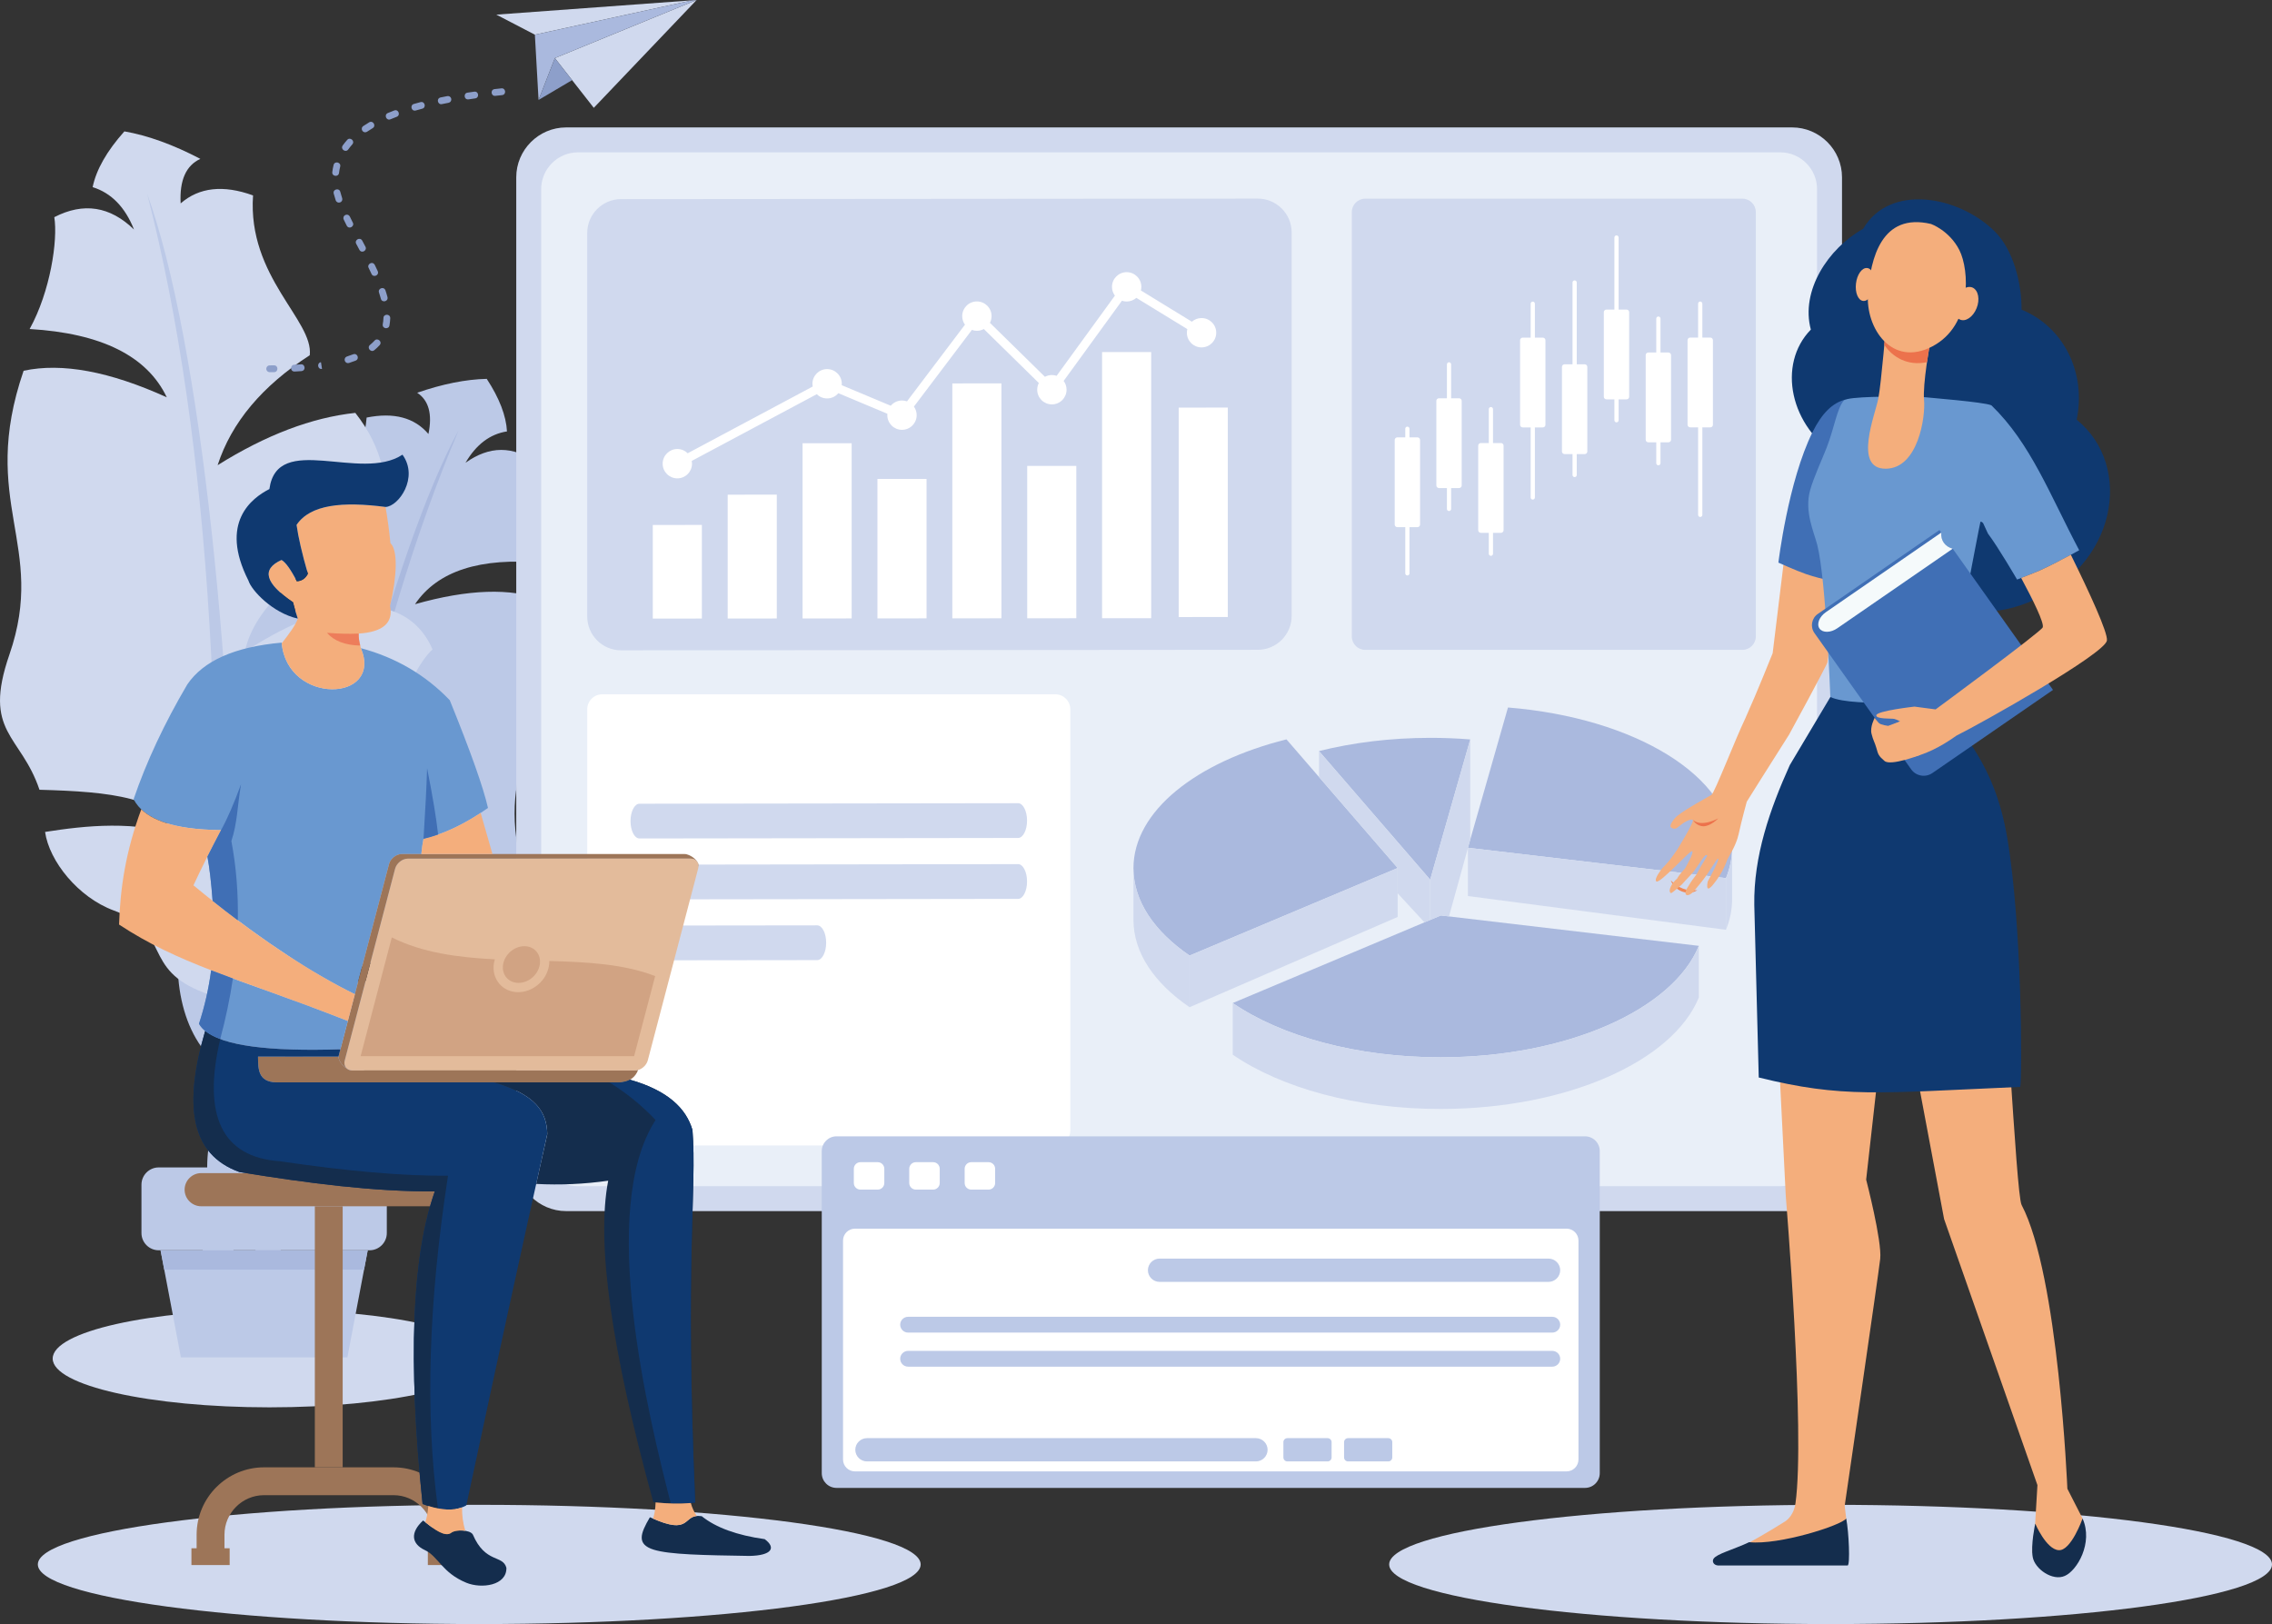 <?xml version="1.0" encoding="UTF-8"?><svg id="a" xmlns="http://www.w3.org/2000/svg" viewBox="0 0 2103.65 1503.74"><rect x="0" y="0" width="2103.65" height="1503.74" fill="#333333" stroke="none"/><path d="M230.78,549.04c-25.95,24.49-37.74,53.82-35.35,88,61.36,41.79,93.09,80.93,95.18,117.41-72.08-64.17-126.26-64-150.64-24.59,18,21.78,30.58,96.93,26.24,131.51-7.68,61.1,8.96,115.91,55.12,136.52,10.59,23.71,21.71,36.22,33.36,37.51-11.18,68.44-20.59,137.9-28.24,208.39,7.8,4.02,18.96,3.58,24.9-.43,2.39-27.48,4.14-46.87,5.92-59.86,4.73-51.17,10.06-100.65,15.98-148.45,2.85-.33,5.68-.81,8.48-1.41,53.98-11.34,33.3-45.02,82.7-55.15,30.4-6.23,58.04-31.9,64.91-54.86-31.63-9.97-71.47-20.61-111.87-13.04,21-29.5,63.63-27.29,121.49-20.16,21.86-42.48,52.9-38.61,40.59-105.08-17.15-92.66,43.45-118.35,23.07-229.89-29.81-11.27-69.25-9.95-118.36,3.97,20.82-30.82,60.35-43.56,118.57-38.26-12.1-32.67-11.99-74.91-6.24-92.93-21.62-15.63-43.48-15.55-65.58,.25,9.88-16.94,22.68-26.63,38.41-29.05-.79-14.53-7.03-30.75-18.75-48.67-19.37,.45-40.84,4.74-64.4,12.87,10.73,7.07,14.21,19.8,10.42,38.19-12.91-15.18-31.99-20.26-57.23-15.21-5.33,66.23-64.01,93.09-65.01,121.62,34.56,30.43,54.8,63.63,60.72,99.58-35.21-30.2-70.01-49.79-104.39-58.78Z" style="fill:#bcc9e7; fill-rule:evenodd;"/><path d="M226.44,1243.79c7.65-70.49,17.06-139.95,28.24-208.39,39.86-258.48,109.46-525.47,170.04-637.19-80.84,190.53-136.66,452.3-167.46,785.29-1.79,12.99-3.54,32.38-5.92,59.86-5.94,4.02-17.1,4.45-24.9,.43Z" style="fill:#aab9de; fill-rule:evenodd;"/><path d="M329,382.3c25.05,31.98,33.33,67.01,24.83,105.1-76.2,36.62-118.58,75.28-127.13,116.01,92.08-59.99,153.04-50.58,173.79-2.07-23.96,21.46-50.92,103.93-51.9,143.61-1.76,70.09-29.81,128.98-85.29,144.33-15.96,24.9-30.61,37.09-43.94,36.55,.94,78.96-.28,158.77-3.66,239.44-9.46,3.2-21.96,.82-27.96-4.72,1.98-31.34,3.32-53.47,3.52-68.4,3.38-58.42,5.8-115.04,7.26-169.87-3.16-.86-6.26-1.87-9.31-3.03-58.84-21.94-29.84-56.35-83.73-76.15-33.16-12.19-59.92-45.79-63.75-72.8,37.32-5.85,83.98-11.05,128.18,4.34-18.63-36.79-67.01-41.55-133.36-43.38-17.39-51.54-53-52.46-27.83-125.21,35.07-101.41-28.8-140.64,13.13-262.76,35.47-7.62,79.67,.57,132.58,24.6-18.2-38.23-60.53-59.31-126.99-63.25,19.17-34.72,26.25-82.3,22.83-103.57,27-13.92,51.59-10.11,73.8,11.44-8.25-20.76-21.01-33.84-38.3-39.24,3.35-16.22,13.15-33.42,29.39-51.62,21.74,3.8,45.18,12.29,70.33,25.45-13.29,6.14-19.37,19.88-18.23,41.23,17.12-14.9,39.47-17.37,67.03-7.39-5.27,75.47,56.24,115.71,52.51,147.99-44.09,28.39-72.52,62.32-85.31,101.79,44.78-28.01,87.3-44.15,127.54-48.43Z" style="fill:#d0d9ee; fill-rule:evenodd;"/><path d="M215.7,1165.27c3.38-80.67,4.6-160.48,3.66-239.44-.91-297.8-33.87-610.25-83.07-746.34,58.61,228.27,76.94,532.49,54.98,912.66-.2,14.93-1.53,37.06-3.52,68.4,6,5.54,18.49,7.92,27.96,4.72Z" style="fill:#bcc9e7; fill-rule:evenodd;"/><path d="M249.53,1212.75c-110.87,0-200.74,20.22-200.74,45.17s89.87,45.16,200.74,45.16,200.74-20.22,200.74-45.16-89.87-45.17-200.74-45.17Z" style="fill:#d0d9ee; fill-rule:evenodd;"/><path d="M146.92,1080.94h195.29c8.77,0,15.94,7.17,15.94,15.94v44.84c0,8.76-7.17,15.93-15.94,15.93H146.92c-8.77,0-15.94-7.17-15.94-15.93v-44.84c0-8.77,7.17-15.94,15.94-15.94Z" style="fill:#bcc9e7; fill-rule:evenodd;"/><polygon points="148.67 1157.66 340.47 1157.66 321.64 1256.81 167.5 1256.81 148.67 1157.66" style="fill:#bcc9e7; fill-rule:evenodd;"/><polygon points="340.47 1157.66 148.67 1157.66 152.07 1175.6 337.06 1175.6 340.47 1157.66" style="fill:#aab9de; fill-rule:evenodd;"/><path d="M443.74,1393.34c225.72,0,408.71,24.71,408.71,55.2s-182.99,55.2-408.71,55.2-408.71-24.71-408.71-55.2,182.99-55.2,408.71-55.2Z" style="fill:#d0d9ee; fill-rule:evenodd;"/><path d="M1694.94,1393.34c225.72,0,408.71,24.71,408.71,55.2s-182.98,55.2-408.71,55.2-408.71-24.71-408.71-55.2,182.99-55.2,408.71-55.2Z" style="fill:#d0d9ee; fill-rule:evenodd;"/><path d="M478,1075.2V164.16c0-25.4,20.78-46.18,46.18-46.18H1659.33c25.41,0,46.19,20.78,46.19,46.18v911.04c0,25.4-20.78,46.18-46.19,46.18H524.18c-25.4,0-46.18-20.78-46.18-46.18Z" style="fill:#d0d9ee; fill-rule:evenodd;"/><path d="M501.08,1064.25V175.1c0-18.72,15.32-34.04,34.04-34.04H1648.38c18.72,0,34.04,15.32,34.04,34.04v889.15c0,18.73-15.32,34.05-34.04,34.05H535.12c-18.72,0-34.04-15.32-34.04-34.05Z" style="fill:#e9eff8; fill-rule:evenodd;"/><path d="M574.98,184.37l589.7-.47c17.2-.01,31.26,14.04,31.26,31.24v355.24c0,17.2-14.07,31.27-31.26,31.29l-589.7,.47c-17.2,.01-31.26-14.04-31.26-31.24V215.65c0-17.19,14.07-31.27,31.26-31.29Z" style="fill:#d0d9ee; fill-rule:evenodd;"/><path d="M604.41,486.08l45.47-.04v86.68l-45.47,.03v-86.68h0Zm486.95-108.67l45.47-.03v193.92l-45.47,.03v-193.92h0Zm-70.94-51.41l45.47-.04v246.43l-45.47,.03v-246.42h0Zm-69.33,105.41l45.47-.04v141.07l-45.47,.04v-141.07h0Zm-69.33-76.39l45.47-.04v217.51l-45.47,.04v-217.51h0Zm-69.34,88.45l45.47-.04v129.12l-45.47,.04v-129.12h0Zm-69.33-33.04l45.47-.04v162.22l-45.47,.03v-162.22h0Zm-69.33,47.59l45.47-.03v114.68l-45.47,.04v-114.68Z" style="fill:#fff; fill-rule:evenodd;"/><path d="M636.72,419.68l115.75-61.77c-.16-.83-.24-1.68-.24-2.56,0-7.51,6.08-13.6,13.59-13.6,7.5,0,13.59,6.07,13.59,13.58,0,.44-.02,.88-.06,1.31l45.41,19.04c2.49-2.97,6.22-4.85,10.4-4.86,1.63,0,3.18,.28,4.63,.8l53.67-70.99c-1.61-2.23-2.55-4.97-2.55-7.92,0-7.5,6.08-13.59,13.59-13.6,7.5,0,13.59,6.07,13.59,13.58,0,2.25-.54,4.37-1.51,6.23l50.91,49.97c1.92-1.04,4.12-1.63,6.45-1.63,1.53,0,3.01,.25,4.38,.72l53.96-74.24c-1.7-2.27-2.7-5.08-2.7-8.13,0-7.51,6.08-13.6,13.59-13.6,7.5,0,13.59,6.08,13.59,13.58,0,1.17-.14,2.29-.41,3.37l47.2,28.92c2.39-2.11,5.53-3.38,8.96-3.38,7.5,0,13.59,6.07,13.59,13.57s-6.09,13.6-13.59,13.6c-7.5,0-13.59-6.07-13.59-13.58,0-1.16,.14-2.29,.42-3.37l-47.21-28.92c-2.39,2.1-5.53,3.38-8.96,3.38-1.53,0-3.01-.25-4.38-.72l-53.96,74.25c1.7,2.27,2.7,5.08,2.7,8.13,0,7.5-6.08,13.59-13.59,13.6-7.5,0-13.59-6.07-13.59-13.58,0-2.25,.54-4.37,1.51-6.23l-50.91-49.97c-1.92,1.04-4.12,1.63-6.45,1.63-1.63,0-3.18-.28-4.63-.81l-53.67,70.99c1.61,2.23,2.55,4.97,2.55,7.92,0,7.5-6.09,13.59-13.59,13.6-7.5,0-13.59-6.07-13.59-13.58,0-.44,.02-.88,.06-1.31l-45.41-19.04c-2.49,2.97-6.22,4.86-10.4,4.86-3.73,0-7.11-1.5-9.57-3.93l-115.75,61.77c.15,.83,.24,1.69,.24,2.56,0,7.51-6.08,13.6-13.59,13.6-7.5,0-13.59-6.07-13.59-13.58s6.09-13.6,13.59-13.6c3.73,0,7.11,1.5,9.57,3.93Z" style="fill:#fff; fill-rule:evenodd;"/><path d="M1572.96,875.77l-238.91-28.12-192.66,81.09c44.78,30.65,114.43,50.31,192.66,50.25,116.99-.09,214.8-44.27,238.91-103.22Z" style="fill:#aab9de; fill-rule:evenodd;"/><path d="M1101.43,884.78l192.66-81.09-102.94-119.1c-83.66,20.94-141.67,66.5-141.67,119.29,0,30.54,19.4,58.61,51.95,80.89Z" style="fill:#aab9de; fill-rule:evenodd;"/><path d="M1359.16,784.96l238.91,28.12c3.73-9.12,5.69-18.59,5.69-28.32,0-65.77-90.02-120.17-207.51-129.68l-37.09,129.87Z" style="fill:#aab9de; fill-rule:evenodd;"/><path d="M1324.21,814.52l37.09-129.87c-12.1-.98-24.48-1.48-37.09-1.47-36.77,.03-71.65,4.41-102.94,12.24l102.94,119.1Z" style="fill:#aab9de; fill-rule:evenodd;"/><path d="M1101.43,884.78c-32.54-22.28-51.95-50.36-51.95-80.89v47.82c0,30.54,19.4,58.62,51.95,80.89v-47.82Z" style="fill:#d0d9ee; fill-rule:evenodd;"/><path d="M1572.96,875.77c-24.11,58.95-121.92,103.13-238.91,103.22-78.23,.06-147.88-19.61-192.66-50.25v47.82c44.78,30.65,114.43,50.31,192.66,50.25,116.98-.09,214.8-44.27,238.91-103.21v-47.82Z" style="fill:#d0d9ee; fill-rule:evenodd;"/><path d="M1598.07,813.09v47.82c3.73-9.12,5.69-18.59,5.69-28.31v-47.82c0,9.72-1.96,19.19-5.69,28.32Z" style="fill:#d0d9ee; fill-rule:evenodd;"/><polygon points="1598.07 813.09 1359.16 784.96 1359.16 829.67 1598.07 860.91 1598.07 813.09" style="fill:#d0d9ee; fill-rule:evenodd;"/><polygon points="1101.43 932.6 1294.09 849.01 1294.09 803.69 1101.43 884.78 1101.43 932.6" style="fill:#d0d9ee; fill-rule:evenodd;"/><polygon points="1341.61 848.54 1359.16 785.2 1359.16 784.96 1361.31 777.44 1361.31 684.65 1324.21 814.52 1324.22 851.78 1334.05 847.65 1341.61 848.54" style="fill:#d0d9ee; fill-rule:evenodd;"/><polygon points="1324.21 814.52 1221.28 695.42 1221.28 719.45 1294.09 803.69 1294.09 827.13 1318.91 854.02 1324.22 851.78 1324.21 814.52" style="fill:#d0d9ee; fill-rule:evenodd;"/><path d="M1264.06,183.95h349.24c6.82,0,12.41,5.58,12.41,12.41v392.95c0,6.83-5.58,12.41-12.41,12.41h-349.24c-6.83,0-12.41-5.58-12.41-12.41V196.36c0-6.83,5.58-12.41,12.41-12.41Z" style="fill:#d0d9ee; fill-rule:evenodd;"/><path d="M557.58,642.87h419.57c7.62,0,13.86,6.24,13.86,13.86v390.05c0,7.62-6.24,13.86-13.86,13.86h-419.57c-7.63,0-13.86-6.24-13.86-13.86v-390.05c0-7.62,6.24-13.86,13.86-13.86Z" style="fill:#fff; fill-rule:evenodd;"/><path d="M1293.77,404.97h7.38v-7.99c0-1.08,.88-1.95,1.95-1.95h0c1.08,0,1.95,.88,1.95,1.95v7.99h7.38c1.32,0,2.41,1.09,2.41,2.41v78.32c0,1.32-1.09,2.41-2.41,2.41h-7.38v42.77c0,1.08-.88,1.96-1.95,1.96h0c-1.08,0-1.95-.88-1.95-1.96v-42.77h-7.38c-1.33,0-2.41-1.09-2.41-2.41v-78.32c0-1.33,1.08-2.41,2.41-2.41h0Zm280.49-125.77h0c1.08,0,1.95,.88,1.95,1.96v31.4h7.38c1.33,0,2.41,1.08,2.41,2.41v78.32c0,1.33-1.08,2.41-2.41,2.41h-7.38v81.02c0,1.08-.88,1.96-1.95,1.96h0c-1.08,0-1.96-.88-1.96-1.96v-81.02h-7.38c-1.32,0-2.41-1.08-2.41-2.41v-78.32c0-1.33,1.09-2.41,2.41-2.41h7.38v-31.4c0-1.08,.88-1.96,1.96-1.96h0Zm-38.77,13.84h0c1.08,0,1.96,.88,1.96,1.96v31.4h7.37c1.33,0,2.42,1.08,2.42,2.41v78.32c0,1.33-1.09,2.41-2.42,2.41h-7.37v19.35c0,1.08-.88,1.96-1.96,1.96h0c-1.08,0-1.96-.88-1.96-1.96v-19.35h-7.37c-1.33,0-2.42-1.08-2.42-2.41v-78.32c0-1.33,1.09-2.41,2.42-2.41h7.37v-31.4c0-1.08,.88-1.96,1.96-1.96h0Zm-38.77-75.08h0c1.08,0,1.95,.88,1.95,1.96v66.72h7.38c1.32,0,2.41,1.08,2.41,2.41v78.31c0,1.33-1.09,2.41-2.41,2.41h-7.38v19.36c0,1.08-.88,1.95-1.95,1.95h0c-1.08,0-1.95-.88-1.95-1.95v-19.36h-7.38c-1.32,0-2.41-1.08-2.41-2.41v-78.31c0-1.33,1.09-2.41,2.41-2.41h7.38v-66.72c0-1.08,.88-1.96,1.95-1.96h0Zm-38.76,41.66h0c1.08,0,1.96,.87,1.96,1.95v75.75h7.37c1.33,0,2.41,1.08,2.41,2.41v78.31c0,1.33-1.08,2.41-2.41,2.41h-7.37v19.35c0,1.08-.88,1.96-1.96,1.96h0c-1.08,0-1.96-.88-1.96-1.96v-19.35h-7.38c-1.32,0-2.41-1.08-2.41-2.41v-78.31c0-1.33,1.09-2.41,2.41-2.41h7.38v-75.75c0-1.08,.88-1.95,1.96-1.95h0Zm-38.77,19.65h0c1.08,0,1.96,.88,1.96,1.95v31.4h7.38c1.32,0,2.4,1.08,2.4,2.41v78.31c0,1.33-1.08,2.41-2.4,2.41h-7.38v64.88c0,1.08-.88,1.96-1.96,1.96h0c-1.08,0-1.95-.88-1.95-1.96v-64.88h-7.39c-1.32,0-2.41-1.08-2.41-2.41v-78.31c0-1.33,1.09-2.41,2.41-2.41h7.39v-31.4c0-1.08,.88-1.95,1.95-1.95h0Zm-38.77,97.59h0c1.08,0,1.96,.88,1.96,1.96v31.4h7.38c1.33,0,2.41,1.08,2.41,2.41v78.32c0,1.32-1.08,2.41-2.41,2.41h-7.38v19.35c0,1.08-.88,1.96-1.96,1.96h0c-1.08,0-1.95-.88-1.95-1.96v-19.35h-7.38c-1.33,0-2.41-1.09-2.41-2.41v-78.32c0-1.33,1.08-2.41,2.41-2.41h7.38v-31.4c0-1.08,.88-1.96,1.95-1.96h0Zm-38.77-41.44h0c1.08,0,1.95,.88,1.95,1.95v31.4h7.38c1.33,0,2.41,1.08,2.41,2.41v78.31c0,1.33-1.08,2.41-2.41,2.41h-7.38v19.35c0,1.08-.88,1.95-1.95,1.95h0c-1.08,0-1.95-.88-1.95-1.95v-19.35h-7.38c-1.32,0-2.41-1.09-2.41-2.41v-78.31c0-1.33,1.09-2.41,2.41-2.41h7.38v-31.4c0-1.08,.88-1.95,1.95-1.95Z" style="fill:#fff; fill-rule:evenodd;"/><path d="M756.67,888.98l-164.6,.2c-4.56,0-8.28-7.23-8.28-16.08h0c0-8.85,3.73-16.1,8.28-16.1l164.6-.2c4.56,0,8.28,7.23,8.28,16.08h0c0,8.86-3.73,16.1-8.28,16.11h0Zm186-113.1l-350.6,.48c-4.56,0-8.28-7.23-8.28-16.08h0c0-8.85,3.73-16.1,8.28-16.1l350.6-.48c4.56,0,8.28,7.23,8.28,16.08h0c0,8.86-3.72,16.1-8.28,16.1h0Zm0,56.41l-350.6,.48c-4.56,0-8.28-7.23-8.28-16.08h0c0-8.85,3.73-16.1,8.28-16.1l350.6-.48c4.56-.01,8.28,7.23,8.28,16.08h0c0,8.85-3.72,16.1-8.28,16.1Z" style="fill:#d0d9ee; fill-rule:evenodd;"/><path d="M693.89,1440.66c-42.37-.68-74.04-1.19-88.68-5.81-15.79-4.98-12.52-14.61-3.45-30.02,39.94,18.37,29.29-3.78,47.97-.96,13.13,10.57,32.57,17.65,58.31,21.25,10.88,8.02,6.47,15.18-14.15,15.54Z" style="fill:#142d4d; fill-rule:evenodd;"/><path d="M639.46,795.02H377.64c-5.16,0-10.49,4.22-11.84,9.38l-46.58,177.39c-1.35,5.15,1.76,9.38,6.92,9.38h261.82c5.16,0,10.49-4.22,11.84-9.38l46.58-177.39c1.35-5.16-1.76-9.38-6.92-9.38Z" style="fill:#e3bb9b; fill-rule:evenodd;"/><path d="M360.19,800.12l-31.62,120.43c-37.98-18.53-83.74-48.27-131.72-86.42-1.29-17.17-2.89-30.87-4.8-41.08,3.85-7.64,8.07-15.8,12.66-24.48-44.28-.28-71.29-9.8-81.02-28.57,11.85-34.66,28.41-70.05,49.68-106.18,14.88-22,44.02-34.94,87.41-38.8,5.07,58.2,94.34,55.21,73.35,5.11,32.39,8.69,59.82,24.75,82.31,48.19,19.35,47.66,31.14,80.92,35.39,99.79-21.01,14.71-40.91,24.23-59.7,28.57-.85,4.12-1.53,8.81-2.03,14.07h-18.07c-5.16,0-10.48,4.22-11.84,9.38Z" style="fill:#6998d0; fill-rule:evenodd;"/><path d="M328.57,920.55l31.62-120.43c1.36-5.16,6.68-9.37,11.84-9.37h261.82c5.16,0,14.35,6.66,12.82,11.77,.25-4.28-2.7-7.5-7.22-7.5H377.64c-5.16,0-10.48,4.22-11.84,9.38l-46.58,177.39c-.81,3.09-.02,5.85,1.86,7.56-4.31-2.79-8.42-8.17-7.46-11.82l14.96-56.97Z" style="fill:#9d7558; fill-rule:evenodd;"/><path d="M326.13,991.16h261.82c.96,0,1.93-.14,2.87-.41-5.21,13.5-19.37,11.51-24.9,11.46H255.51c-16.83-.71-16.39-12.51-16.6-23.88h74.58c-.24,3.61,3.58,8.43,7.59,11.02,1.25,1.14,2.99,1.82,5.06,1.82Z" style="fill:#9d7558; fill-rule:evenodd;"/><path d="M362.77,867.95c28.07,14.2,61.27,18.56,95.41,20.31-.38,1.22-.67,2.48-.88,3.76-2.27,14.39,7.87,26.64,22.52,26.64,13.8,0,26.32-10.93,28.47-24.51,.23-1.48,.33-2.93,.31-4.35,35.44,.95,69.69,2.9,98.01,13.98l-19.48,74.16h-253.24l28.88-109.99Z" style="fill:#d1a383; fill-rule:evenodd;"/><path d="M485.49,876.09c-9.38,0-18.2,7.61-19.68,16.99-1.49,9.38,4.91,16.99,14.3,16.99s18.2-7.61,19.69-16.99c1.48-9.38-4.92-16.99-14.3-16.99Z" style="fill:#d1a383; fill-rule:evenodd;"/><path d="M184.23,947.95c5.23-15.93,8.98-32.45,11.27-49.57,35.26,13.65,75.58,26.82,126.56,46.96l-6.89,26.22c-77.04,2.52-120.69-5.35-130.94-23.61Z" style="fill:#6998d0; fill-rule:evenodd;"/><path d="M322.06,945.34c-50.98-20.14-91.3-33.3-126.56-46.96-31.07-12.03-58.21-24.44-85.26-42.33,1.12-34.53,6.26-67.94,20.56-106.66,13.12,12.55,37.76,18.94,73.91,19.18-10.46,19.78-18.99,36.84-25.58,51.17,54.38,45.08,106.8,80.01,149.44,100.81l-6.51,24.79Z" style="fill:#f4ae7c; fill-rule:evenodd;"/><path d="M445.05,752.7c3.93,13.72,7.57,26.41,10.92,38.05h-65.85c.49-5.26,1.17-9.95,2.03-14.08,16.76-3.87,34.4-11.86,52.91-23.98Z" style="fill:#f4ae7c; fill-rule:evenodd;"/><path d="M604.92,1390.88c-38.94-141.23-52.87-240.45-41.79-297.64-22.13,3.15-44.36,4.15-66.68,2.97,3.39-15.28,6.81-30.6,10.28-46.11-.4-21.06-11.16-36.69-49.32-47.9h108.52c3.69,.03,11.22,.93,17.37-2.48,34.96,9.98,52.03,26.47,57.87,46.61,4.27,55.4-7.25,118.52,2.56,344.96-12.23,1.27-25.16,1.14-38.81-.42Z" style="fill:#142d4d; fill-rule:evenodd;"/><path d="M564.23,1002.21h1.69c3.69,.03,11.22,.93,17.37-2.48,34.96,9.98,52.03,26.47,57.87,46.61,4.27,55.41-7.25,118.52,2.56,344.97-7.29,.75-14.84,1.01-22.64,.77-20.13-78.72-67.98-271.82-14.06-355.03-12.65-13.42-26.91-25.03-42.79-34.84Z" style="fill:#0f3970; fill-rule:evenodd;"/><path d="M260.86,595.62c6.94-8.83,13.05-17.03,14.84-22.85-1.4-3.99-2.86-9.02-4.39-15.1-25.99-17.65-29.54-30.71-10.66-39.18,3.81,2.13,8.53,8.71,14.17,19.71,4.5-.18,7.92-2.48,10.24-6.91-5.37-18.58-8.85-33.68-10.48-45.28,12.81-19.03,42.76-21.75,82.41-16.61,1.84,10.56,3.35,21.73,4.52,33.54,7.02,6.46,6.11,30.41-.35,58,3.23,15.69-6.46,24.26-29.06,25.7-.33,5.57,1.86,12.67,2.03,13.5h0c.01,.06,.04,.11,.07,.18,20.63,49.74-67.71,52.8-73.35-4.7Z" style="fill:#f4ae7c; fill-rule:evenodd;"/><path d="M357,469.4c-39.65-5.14-69.6-2.42-82.41,16.61,1.63,11.6,5.11,26.69,10.48,45.28-2.32,4.42-5.74,6.73-10.24,6.91-5.64-11.01-10.37-17.58-14.17-19.72-18.88,8.47-15.34,21.53,10.66,39.18,1.52,6.09,2.99,11.12,4.39,15.1-23.38-5.24-42.93-26.15-45.69-35.2-27.27-53.75,3.15-76.45,19.42-84.73,7.18-53.23,84.48-6.18,123.21-31.84,15.39,21.26-3.64,47.93-15.64,48.4Z" style="fill:#0f3970; fill-rule:evenodd;"/><path d="M302.73,585.94c10.94,.88,20.73,1.11,29.38,.69-.23,3.83,.74,8.39,1.42,11.13-14.01-.36-24.29-4.3-30.8-11.82Z" style="fill:#ed7d5b; fill-rule:evenodd;"/><path d="M422.52,1086.2H186.28c-8.44,0-15.35,6.91-15.35,15.35h0c0,8.44,6.9,15.35,15.35,15.35h236.24c8.44,0,15.35-6.9,15.35-15.35h0c0-8.44-6.9-15.35-15.35-15.35Z" style="fill:#9d7558; fill-rule:evenodd;"/><path d="M200.37,1376.94c11.3-11.3,26.89-18.31,44.05-18.31h119.95c17.16,0,32.75,7.01,44.05,18.31,11.3,11.29,18.31,26.89,18.31,44.05v12.57h4.8v15.56h-35.39v-15.56h4.8v-12.57c0-10.04-4.12-19.19-10.75-25.83-6.63-6.63-15.77-10.75-25.82-10.75h-119.95c-10.04,0-19.19,4.12-25.82,10.75-6.63,6.64-10.75,15.78-10.75,25.83v12.57h4.8v15.56h-35.39v-15.56h4.8v-12.57c0-17.16,7.01-32.76,18.3-44.05Z" style="fill:#9d7558; fill-rule:evenodd;"/><rect x="291.51" y="1116.9" width="25.78" height="241.73" style="fill:#9d7558;"/><path d="M221.77,1085.23c-45.68-16.4-51.9-61.9-31.8-130.66,16.51,13.51,58.24,19.17,125.2,16.99l-1.56,5.96c-.07,.26-.11,.53-.13,.8h-74.58c.22,11.37-.22,23.17,16.6,23.88h201.9c38.16,11.21,48.92,26.84,49.32,47.9-24.16,107.97-45.66,206.96-74.94,343.76-9.87,5.54-23.37,5.11-40.52-1.27-13.73-132.67-9.96-229.15,11.31-289.43-56.5,.22-116.76-7.48-180.81-17.93Z" style="fill:#0f3970; fill-rule:evenodd;"/><path d="M221.77,1085.23c-45.68-16.4-51.89-61.9-31.8-130.66,3.51,2.87,8.17,5.39,13.95,7.55-16.65,70.65,1.46,109.36,55.14,113.08,62.63,9.28,114.56,13.75,155.77,13.4-18.16,117.78-21.28,220.48-9.34,308.08-4.42-.84-9.16-2.21-14.22-4.09-13.73-132.67-9.96-229.15,11.31-289.43-56.5,.22-116.76-7.48-180.81-17.93Z" style="fill:#142d4d; fill-rule:evenodd;"/><path d="M639.64,1391.67c1.13,4.26,2.98,8.26,5.54,12.02-12.23,1.15-7.52,16.89-40.53,2.45,1.41-4.17,2.2-9.17,2.37-15.03,11.37,1.18,22.25,1.37,32.62,.56Z" style="fill:#f4ae7c; fill-rule:evenodd;"/><path d="M431.68,1465.45c-22.49-9.28-25.87-24.39-38.24-30.16-12.46-5.82-13.89-16.18-1.71-27.43,9,7.18,20.16,16.02,26.08,11.34,3.94-3.12,17.33-2.92,19.98,1.64,11.66,27.11,27.88,18.52,31.09,30.85,.37,16.43-23.04,19.61-37.2,13.77Z" style="fill:#142d4d; fill-rule:evenodd;"/><path d="M427.85,1395.7c-.19,7.2,.8,14.44,2.96,21.7-4.81-.76-10.62-.09-12.99,1.79-5.48,4.34-15.47-2.93-24.06-9.74,1.4-3.89,2.34-8.91,2.82-15.04,12.57,3.94,22.99,4.36,31.27,1.29Z" style="fill:#f4ae7c; fill-rule:evenodd;"/><path d="M204.71,768.57c5.82-10.51,11.97-24.67,18.46-42.45-3.49,20.71-3.31,35.62-8.94,52.64,4.55,24.08,6.43,48.63,5.97,73.41-7.71-5.78-15.5-11.79-23.35-18.04-1.29-17.17-2.89-30.87-4.8-41.08,3.85-7.64,8.07-15.8,12.66-24.48h0Zm200.96,4.15c-4.57,1.61-9.09,2.93-13.54,3.96,1.69-26.35,2.79-48.13,3.32-65.34,5.07,25.41,8.48,45.87,10.22,61.38h0Zm-221.44,175.23c5.23-15.92,8.98-32.45,11.27-49.56,6.53,2.52,13.23,5.03,20.14,7.58-2.77,18.73-6.73,37.49-11.76,56.15-9.87-3.7-16.42-8.42-19.65-14.17Z" style="fill:#406fb5; fill-rule:evenodd;"/><path d="M1547,815.18c6.94,6.98,14.93,10.31,24.61,9.02-9.46,6.01-21.48-.1-24.61-9.02Z" style="fill:#ef8857; fill-rule:evenodd;"/><path d="M1922.79,388.58c8.94-43.05-11.63-85.77-51.04-101.88,.27-24.47-7.77-55.61-24.74-72.35-33.47-33.17-97.32-44.77-121.94-2.47-32.51,18.14-58.08,57.43-48.4,93.29-31.51,32.2-19.53,90.5,26.4,117.98-.73,36.17,18.63,72.03,50.64,87.49,7.7,3.76,19.72,8.91,21.24,10.52-2.02-1.93,23.72,68.81,103.6,36.39,81.53-32.95,97.39-125.92,44.24-168.97Z" style="fill:#0f3970; fill-rule:evenodd;"/><path d="M1538.9,804.23s5.33-5.58,6.93-7.62c1.89-2.36,7.01-9.77,7.01-9.77,0,0,16.59-26.73,14.44-27.7-2.13-1.07-7.6,2.04-9.22,3.33-1.62,1.29-3.63,2.69-5.25,3.97-1.62,1.29-3.97,1.17-5.79-.54-1.78-1.82,3.5-8.48,5.79-10.3,7.16-6.01,29.57-18.25,31.88-19.65,2.74-1.61,22.7-53.03,30.99-70.1h0c12.72-28.34,24.32-58.08,25.64-61.08l15.99-131.29,51.96-13.31s-15.62,145.88-17.27,153.08c-.8,3.43-35.48,66.98-35.51,66.98-19.13,30.28-36.05,56.9-39.15,62.05,0,0-4.96,18.04-7.44,29.63-2.47,11.6-9.54,21.26-10.77,24.48-.16,.43-3.73,11.59-12.94,22.65-7.94,9.66-4.93-3.01-4.93-3.01,0,0,11.4-20.5,9.58-21.04-1.39-.43-6.94,11.06-15.59,21.79-2.24,2.68-4.46,5.47-6.5,7.94-5.39,6.44-11.04,5.16-6.52-2.58,1.59-2.68,4.38-7.19,6.77-10.09,2.65-3.11,4-6.76,5.82-9.77,3.53-5.9,6.21-10.09,5.88-10.2-.43,0-.57-1.61-3,1.29-2.97,3.44-7.6,12.03-12.32,16.75-2.7,2.68-7.99,8.7-7.99,8.7,0,0-9.61,8.59-10.28,8.16-3.47-2.15,1.59-10.3,5.75-13.42,1.55-3.33,7.3-9.44,7.3-9.44,0,0,8.75-14.92,6.6-16.11-1.75-1.07-29.8,30.49-33.12,28.12-2.72-2.04,5.28-11.92,5.28-11.92Z" style="fill:#f4ae7c; fill-rule:evenodd;"/><path d="M1590.91,757.74s-15.27,8.59-23.36,1.51c0,0,3,5.69,9.72,5.8,6.69,0,13.64-7.31,13.64-7.31Z" style="fill:#ec724c; fill-rule:evenodd;"/><path d="M1758.17,822.48l-30.29,269.76s14.79,57,13.01,73.32c-1.79,16.11-32.9,228.77-32.9,228.77l1.42,11.69,.76,34.57-116.34,.86s24.51-10.95,58.83-32.64c2.52-1.5,8.36-6.66,9.77-16.85,9.19-65.48-8.95-284.05-8.95-284.05l-14.27-284.58,118.97-.86Z" style="fill:#f4ae7c; fill-rule:evenodd;"/><path d="M1849.84,872.18c6.51,1.61,16.54,233.17,21.96,243.47,34.26,65.05,42.38,262.79,42.38,262.79l14.14,27.69-3.23,26.62s-25.57,14.71-43.51,4.83l2.77-26.73,2.11-35.75-86.42-246.36-47.27-251.31,97.06-5.26Z" style="fill:#f4ae7c; fill-rule:evenodd;"/><path d="M1628.43,997.67l-4.13-159.73c-.7-45.2,14.37-88.46,32.9-129.57l39.21-65.8c12.62,3.97,19.59-33.28,32.87-31.78,10.01,1.08,16.89,3.44,26.16,3.97,17.51,1.07,28.15,35.21,46.91,33.06,.09,1.08,3.73,9.77,4,10.52,8.98,24.15,39.9,45.62,52.13,117.23,13.9,81.37,13.84,221.25,12.08,230.8-132.7,5.8-164.31,10.42-242.15-8.7Z" style="fill:#0f3970; fill-rule:evenodd;"/><path d="M1710.73,1449.5h-120.12c-4.42-.43-5.51-4.08-3.96-6.33,3.16-4.51,17.17-7.95,32.93-15.24,27.62,2.89,85.46-15.57,89.82-21.91,2.51,12.78,3.76,42.95,1.33,43.48Z" style="fill:#142d4d; fill-rule:evenodd;"/><path d="M1928.26,1406.02s-10.67,30.28-22.2,29.31c-11.53-.86-21.63-24.58-21.63-24.58,0,0-4.34,19.97-2.32,31.02,2.01,11.06,18.46,22.44,29.7,17.39,11.26-4.83,26.53-30.49,16.45-53.15Z" style="fill:#142d4d; fill-rule:evenodd;"/><path d="M1705,539.19s-16.71-2.04-32.74-7.62c-9.61-3.33-25.64-10.63-25.64-10.63,0,0,8.99-75.25,31.62-120.87,8.7-17.5,18.54-27.06,30.31-30.06,.91-.22-3.55,169.18-3.55,169.18Z" style="fill:#406fb5; fill-rule:evenodd;"/><path d="M1675.94,454.06c3.4-12.24,10.97-28.23,15.29-39.4,7.33-18.78,9.51-36.28,16-43.8,3.5-4.08,48.29-3.44,53.8-3.97,2.26-.32,11.24,.32,19.89,.86v-.1c5.09,.64,55.57,4.51,62.91,7.62,36.38,35.21,53.95,82.44,81.3,134.19,0,0-20.48,11.59-36.8,18.89-7.1,3.11-20.72,8.26-20.72,8.26,0,0-17.21-29.63-26.99-42.62l-4.52-9.77c-.33-.21-1.98-1.93-2.45-.86-.72,1.83-31.41,164.46-31.41,164.46,0,0-85.63,7.94-107.53-2.47,0,0-4.02-108.85-12.08-140.73-2.98-11.81-12.13-30.92-6.68-50.56Z" style="fill:#6998d0; fill-rule:evenodd;"/><path d="M1787.07,317.62s-7,38-5.58,52.92c1.4,15.03-5.35,63.33-35.55,63.44-30.23,.22-9.68-50.13-6.84-64.84,2.84-14.6,7.47-71.28,7.47-71.28l40.5,19.75Z" style="fill:#f4ae7c; fill-rule:evenodd;"/><path d="M1744.69,319.34c.46-12.46,2.73-22.33,2.73-22.33l39.65,20.61s-1.41,7.83-2.87,17.71c-17.75,3.76-31.82-4.51-39.51-15.99Z" style="fill:#ec724c; fill-rule:evenodd;"/><path d="M1787.92,207.37s17.05,6.01,26.3,24.26c9.25,18.25,12.33,69.46-25.05,89.1-37.33,19.64-61.97-16.64-59.62-49.06,2.31-32.53,12.65-75.04,58.37-64.3Z" style="fill:#f4ae7c; fill-rule:evenodd;"/><path d="M1718.45,262.55c-.99,8.48,2.01,15.67,6.73,16.1,4.7,.43,9.29-6.01,10.28-14.49,1-8.38-2.01-15.56-6.73-16-4.69-.43-9.32,6.01-10.28,14.39Z" style="fill:#f4ae7c; fill-rule:evenodd;"/><path d="M1810.92,276.72c-3.26,8.16-1.66,16.74,3.67,19.11,5.28,2.47,12.24-2.26,15.52-10.41,3.31-8.05,1.65-16.64-3.63-19.11-5.32-2.36-12.26,2.25-15.56,10.41Z" style="fill:#f4ae7c; fill-rule:evenodd;"/><path d="M1795.73,490.77l1.72,2.36c-.76,7.41,3.26,13.1,10.58,14.92l92.85,130.75-111.66,76.97c-6.37,4.4-15.12,2.9-19.59-3.33l-89.61-126.24c-4.14-5.79-2.69-13.85,3.2-17.82l112.52-77.61Z" style="fill:#406fb5; fill-rule:evenodd;"/><path d="M1808.02,508.05h0l-106.81,73.64c-6.17,4.29-13.57,4.4-16.51,.32-1.46-2.04-1.53-4.83-.44-7.62,1.06-2.69,3.27-5.48,6.38-7.62l106.8-73.64h0c-.66,7.3,3.41,12.99,10.58,14.92Z" style="fill:#f5fafb; fill-rule:evenodd;"/><path d="M1917.4,513.64c-7.47,4.08-19.06,10.2-29.07,14.71-4.77,2.04-12.39,5.04-16.95,6.76,10.97,20.39,21.37,41.44,20.02,45.73-1.19,3.86-99.21,76-99.21,76l-19.59-2.58s-34.52,3.86-35.31,7.94c-.83,3.86,14.56,2.9,16.62,3.44,1.12,.32,3.44,1.08,5.35,2.36-3.1,1.39-7.2,3.33-11.13,4.83,11.53,6.55,19.56,16.42,23.69,27.91,9.61-2.25,22.89-7.62,39.71-19.64,22.82-11.27,137.56-75.79,139.27-88.03,1-7.3-16.48-45.09-33.4-79.44Z" style="fill:#f4ae7c; fill-rule:evenodd;"/><path d="M1735.73,664.68s-4.39,8.27-2.94,14.49c1.46,6.23,3,7.95,4.59,13.53,1.59,5.69,1.75,6.98,7.5,11.91,5.75,4.94,33.37-5.69,33.37-5.69l-19-30.92-10.93,4.08s-6.91-.75-8.76-2.69c-1.88-2.04-3.83-4.72-3.83-4.72Z" style="fill:#f4ae7c; fill-rule:evenodd;"/><polygon points="645 0 513.76 53.8 549.79 99.84 645 0" style="fill:#d0d9ee; fill-rule:evenodd;"/><polygon points="495.24 32.11 640.99 .29 459.55 13.55 495.24 32.11" style="fill:#d0d9ee; fill-rule:evenodd;"/><polygon points="495.24 32.11 498.65 92.54 513.76 53.8 645 0 640.99 .29 495.24 32.11" style="fill:#aab9de; fill-rule:evenodd;"/><polygon points="498.65 92.54 529.72 74.2 513.76 53.8 498.65 92.54" style="fill:#8d9fca; fill-rule:evenodd;"/><path d="M464.9,88.07c4.27-.53,3.31-6.76-.66-6.26l-6.28,.68c-4.22,.53-3.32,6.76,.7,6.26l6.23-.68h0Zm-215.19,250.23c-2.79,0-4.18,3.42-2.28,5.32,.46,.56,1.41,.98,2.28,.98l4.07-.02c4.07,0,4.17-6.3-.06-6.3l-4.01,.02h0Zm22.73-.57c-3.71,0-4.23,6.29,.35,6.29l6.34-.4c4.51-.57,3.26-6.75-.47-6.28l-6.22,.39h0Zm24.76-2.35c-3.91,.49-3.37,6.76,.95,6.22l-.95-6.22h0Zm24.05-5.3c-3.76,1.41-2.26,7.04,1.97,5.98,2.07-.66,4.1-1.38,6.12-2.17,3.84-1.65,1.55-7.31-2.34-5.85-1.89,.75-3.82,1.42-5.75,2.04h0Zm21.36-10.75c-3.28,2.73,.86,7.48,3.96,4.9,1.78-1.46,3.42-2.97,4.96-4.68,2.8-3.36-2.21-7.18-4.72-4.17-1.3,1.44-2.7,2.71-4.2,3.95h0Zm11.77-19.08c-.56,4.49,5.74,4.83,6.21,1.07,.41-2.25,.65-4.42,.74-6.71,0-4.34-6.29-4.11-6.29-.15-.06,1.96-.3,3.86-.65,5.79h0Zm-1.69-23.53c.96,3.83,7.12,2.54,6.07-1.67-.56-2.06-1.16-4.19-1.87-6.2-1.55-4.12-7.33-1.63-5.96,2.02,.65,1.92,1.23,3.89,1.76,5.85h0Zm-8.68-23.06c1.55,3.63,7.44,1.37,5.72-2.63-.89-1.92-1.79-3.86-2.73-5.76-2.31-4.04-7.47-.4-5.66,2.77,.91,1.85,1.8,3.74,2.66,5.62h0Zm-11.23-22.33c2.18,3.82,7.5,.44,5.56-2.95l-2.95-5.57c-2.18-3.81-7.5-.44-5.56,2.96,1.01,1.8,1.99,3.71,2.95,5.55h0Zm-11.73-22.37c2.27,3.98,7.47,.41,5.63-2.81l-2.75-5.6c-2.15-3.76-7.28-1.02-5.68,2.72l2.8,5.7h0Zm-10.22-23.5c1.42,3.77,7.04,2.26,5.98-1.96-.64-1.94-1.21-3.84-1.72-5.83-1-4.01-7.11-2.5-6.11,1.54,.55,2.12,1.16,4.17,1.85,6.25h0Zm-3.16-26.14c-.51,4.12,5.73,4.9,6.24,.78,.23-1.94,.59-3.9,1.07-5.8,1.02-4.08-5.11-5.54-6.1-1.56-.54,2.17-.95,4.35-1.21,6.58h0Zm9.68-24.65c-2.45,3.44,2.72,7.02,5.09,3.71,1.17-1.62,2.4-3.16,3.73-4.65,2.86-3.43-2.21-7.16-4.67-4.22-1.47,1.6-2.87,3.4-4.15,5.16h0Zm19.01-17.94c-3.25,2.32-.3,7.4,3.51,5.22,1.69-1.15,3.41-2.23,5.17-3.28,3.49-1.99,.5-7.54-3.21-5.41-1.86,1.1-3.68,2.25-5.46,3.46h0Zm22.75-12.08c-3.88,1.66-1.32,7.41,2.43,5.81,1.9-.81,3.82-1.56,5.75-2.3,3.85-1.44,1.68-7.35-2.24-5.88-1.99,.76-3.98,1.54-5.94,2.37h0Zm24.12-8.39c-3.78,.94-2.55,7.12,1.72,6.05l6.01-1.66c3.93-.98,2.52-7.12-1.6-6.09l-6.13,1.69h0Zm24.69-6.03c-4.35,1.09-2.44,7.09,1.27,6.16l6.13-1.21c4.01-1,3.06-6.72-1.17-6.18l-6.22,1.24h0Zm24.95-4.43c-3.92,.49-3.37,6.76,.94,6.22l6.19-.91c3.98-.49,3.37-6.77-.87-6.23l-6.26,.91Z" style="fill:#8d9fca; fill-rule:evenodd;"/><path d="M1467.55,1377.67H774.53c-7.54,0-13.66-6.11-13.66-13.65v-298.22c0-7.54,6.12-13.66,13.66-13.66h693.03c7.54,0,13.66,6.12,13.66,13.66v298.22c0,7.55-6.12,13.65-13.66,13.65Z" style="fill:#bcc9e7; fill-rule:evenodd;"/><path d="M1450.48,1362.38H791.6c-6.09,0-11.04-4.93-11.04-11.03v-202.67c0-6.09,4.95-11.04,11.04-11.04h658.88c6.09,0,11.03,4.95,11.03,11.04v202.67c0,6.09-4.94,11.03-11.03,11.03Z" style="fill:#fff; fill-rule:evenodd;"/><path d="M812.67,1101.48h-15.99c-3.38,0-6.12-2.74-6.12-6.12v-13.17c0-3.38,2.74-6.11,6.12-6.11h15.99c3.38,0,6.11,2.73,6.11,6.11v13.17c0,3.38-2.74,6.12-6.11,6.12Z" style="fill:#fff; fill-rule:evenodd;"/><path d="M863.98,1101.48h-15.99c-3.37,0-6.11-2.74-6.11-6.12v-13.17c0-3.38,2.74-6.11,6.11-6.11h15.99c3.38,0,6.12,2.73,6.12,6.11v13.17c0,3.38-2.74,6.12-6.12,6.12Z" style="fill:#fff; fill-rule:evenodd;"/><path d="M915.29,1101.48h-16c-3.38,0-6.11-2.74-6.11-6.12v-13.17c0-3.38,2.73-6.11,6.11-6.11h16c3.38,0,6.11,2.73,6.11,6.11v13.17c0,3.38-2.74,6.12-6.11,6.12Z" style="fill:#fff; fill-rule:evenodd;"/><path d="M1433.81,1186.91h-360.19c-5.92,0-10.77-4.85-10.77-10.78s4.85-10.77,10.77-10.77h360.19c5.93,0,10.78,4.85,10.78,10.77s-4.85,10.78-10.78,10.78Z" style="fill:#bcc9e7; fill-rule:evenodd;"/><path d="M1162.9,1353.15h-360.19c-5.93,0-10.78-4.85-10.78-10.77s4.85-10.77,10.78-10.77h360.19c5.92,0,10.77,4.85,10.77,10.77s-4.85,10.77-10.77,10.77Z" style="fill:#bcc9e7; fill-rule:evenodd;"/><path d="M1229.26,1353.15h-37.29c-2.02,0-3.68-1.66-3.68-3.68v-14.18c0-2.03,1.66-3.68,3.68-3.68h37.29c2.01,0,3.67,1.66,3.67,3.68v14.18c0,2.03-1.66,3.68-3.67,3.68Z" style="fill:#bcc9e7; fill-rule:evenodd;"/><path d="M1285.44,1353.15h-37.28c-2.03,0-3.68-1.66-3.68-3.68v-14.18c0-2.03,1.65-3.68,3.68-3.68h37.28c2.02,0,3.68,1.66,3.68,3.68v14.18c0,2.03-1.66,3.68-3.68,3.68Z" style="fill:#bcc9e7; fill-rule:evenodd;"/><path d="M1437.28,1233.87H840.81c-4.02,0-7.32-3.3-7.32-7.32s3.29-7.31,7.32-7.31h596.47c4.01,0,7.31,3.29,7.31,7.31s-3.29,7.32-7.31,7.32Z" style="fill:#bcc9e7; fill-rule:evenodd;"/><path d="M1437.28,1265.42H840.81c-4.02,0-7.32-3.29-7.32-7.31s3.29-7.31,7.32-7.31h596.47c4.01,0,7.31,3.29,7.31,7.31s-3.29,7.31-7.31,7.31Z" style="fill:#bcc9e7; fill-rule:evenodd;"/></svg>